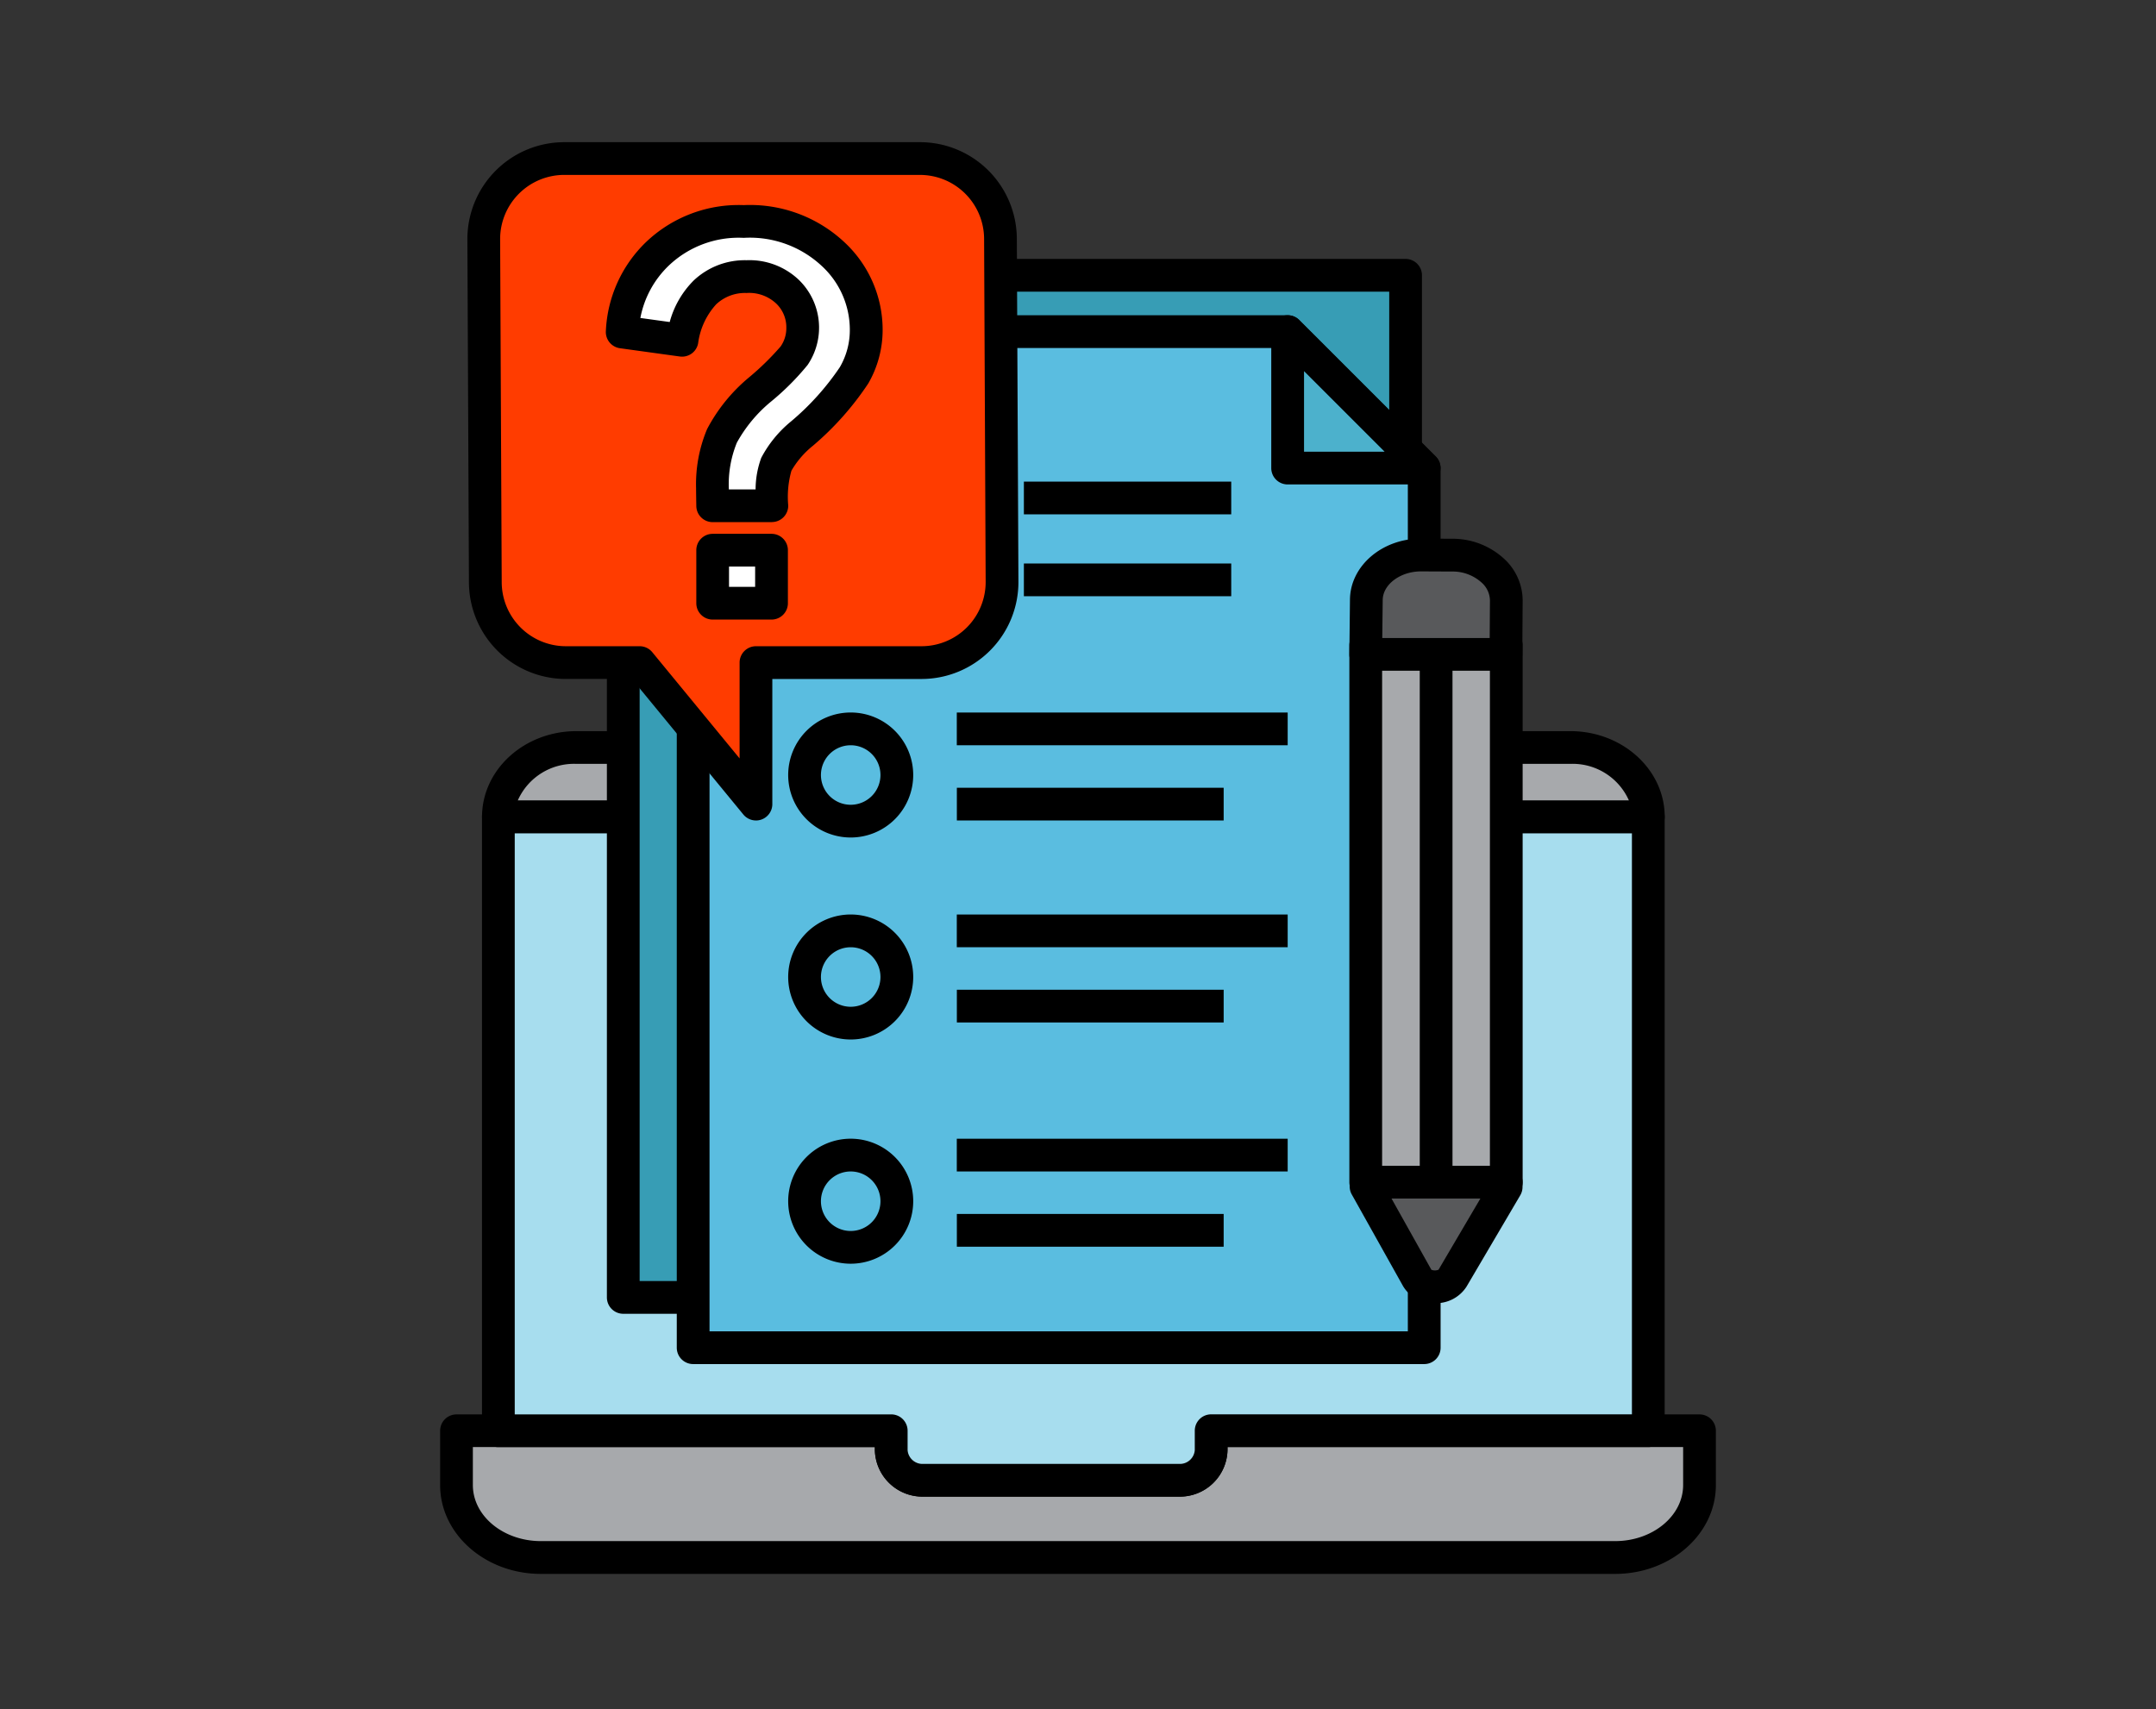 <svg xmlns="http://www.w3.org/2000/svg" xmlns:xlink="http://www.w3.org/1999/xlink" width="169" height="134" viewBox="0 0 169 134">
  <rect x="0" y="0" width="169" height="134" fill="#333333" stroke="none"/>
  <defs>
    <clipPath id="clip-path">
      <rect id="Rectángulo_339740" data-name="Rectángulo 339740" width="169" height="134" transform="translate(1146 4090)" fill="#fff" stroke="#707070" stroke-width="1"/>
    </clipPath>
  </defs>
  <g id="Grupo_952739" data-name="Grupo 952739" transform="translate(-1146 -4090)" clip-path="url(#clip-path)">
    <g id="Layer_74" data-name="Layer 74" transform="translate(1180.5 4101.146)">
      <path id="Trazado_636684" data-name="Trazado 636684" d="M111.489,227.359v.016H21.351v-.016c0-3,2.738-5.43,6.116-5.43h77.9c3.377,0,6.117,2.432,6.117,5.43Z" transform="translate(-16.785 -174.473)" fill="#a7a9ac"/>
      <path id="Trazado_636685" data-name="Trazado 636685" d="M106.773,223.945H16.635a1.283,1.283,0,0,1-1.283-1.283c0-3.717,3.318-6.729,7.4-6.729h77.906c4.08,0,7.4,3.012,7.4,6.713v.016a1.283,1.283,0,0,1-1.284,1.283Zm-88.624-2.566h87.109a4.826,4.826,0,0,0-4.6-2.88H22.75a4.821,4.821,0,0,0-4.6,2.88Z" transform="translate(-12.069 -169.759)"/>
      <path id="Trazado_636686" data-name="Trazado 636686" d="M103.434,472.438V476.7c0,3.136-2.961,5.677-6.611,5.677H12.611C8.959,482.377,6,479.835,6,476.7v-4.261H40.078v1.518A2.448,2.448,0,0,0,42.6,476.32H62.632a2.449,2.449,0,0,0,2.523-2.364v-1.518Z" transform="translate(-4.717 -371.415)" fill="#a7a9ac"/>
      <path id="Trazado_636687" data-name="Trazado 636687" d="M92.106,478.943H7.894c-4.353,0-7.894-3.122-7.894-6.96v-4.261a1.283,1.283,0,0,1,1.283-1.283H35.36a1.283,1.283,0,0,1,1.283,1.283v1.518a1.17,1.17,0,0,0,1.239,1.081H57.915a1.17,1.17,0,0,0,1.239-1.081v-1.518a1.283,1.283,0,0,1,1.283-1.283H98.717A1.283,1.283,0,0,1,100,467.721v4.261C100,475.82,96.46,478.943,92.106,478.943ZM2.566,469v2.978c0,2.423,2.39,4.394,5.328,4.394H92.106c2.938,0,5.328-1.971,5.328-4.394V469H61.72v.235a3.734,3.734,0,0,1-3.8,3.647H37.882a3.733,3.733,0,0,1-3.805-3.647V469Z" transform="translate(0 -366.698)"/>
      <path id="Trazado_636688" data-name="Trazado 636688" d="M111.486,247.4v48.121H77.22v1.518A2.449,2.449,0,0,1,74.7,299.4H54.666a2.448,2.448,0,0,1-2.522-2.364v-1.518h-30.8V247.4Z" transform="translate(-16.783 -194.498)" fill="#a7ddee"/>
      <path id="Trazado_636689" data-name="Trazado 636689" d="M69.981,295.97H49.949a3.733,3.733,0,0,1-3.805-3.647v-.235H16.631a1.283,1.283,0,0,1-1.283-1.283V242.683a1.283,1.283,0,0,1,1.283-1.283h90.138a1.283,1.283,0,0,1,1.283,1.283V290.8a1.283,1.283,0,0,1-1.283,1.283H73.786v.235A3.733,3.733,0,0,1,69.981,295.97Zm-52.067-6.45H47.426a1.283,1.283,0,0,1,1.283,1.283v1.518a1.17,1.17,0,0,0,1.239,1.081H69.981a1.17,1.17,0,0,0,1.239-1.081V290.8a1.283,1.283,0,0,1,1.283-1.283h32.983V243.966H17.914Z" transform="translate(-12.066 -189.781)"/>
      <path id="Trazado_636690" data-name="Trazado 636690" d="M67.132,48.821h61.323v80.13H67.132Z" transform="translate(-52.777 -38.381)" fill="#379db5"/>
      <path id="Trazado_636691" data-name="Trazado 636691" d="M123.739,125.517H62.416a1.283,1.283,0,0,1-1.283-1.283V44.1a1.283,1.283,0,0,1,1.283-1.283h61.323a1.283,1.283,0,0,1,1.283,1.283v80.13A1.283,1.283,0,0,1,123.739,125.517ZM63.7,122.951h58.757V45.387H63.7Z" transform="translate(-48.061 -33.664)"/>
      <path id="Trazado_636692" data-name="Trazado 636692" d="M150.032,80.159v68.963h-57.3V69.462h46.607Z" transform="translate(-72.9 -54.609)" fill="#5abde0"/>
      <path id="Trazado_636693" data-name="Trazado 636693" d="M145.316,145.687h-57.3a1.283,1.283,0,0,1-1.283-1.283V64.745a1.283,1.283,0,0,1,1.283-1.283h46.607a1.283,1.283,0,0,1,.907.376l10.7,10.7a1.283,1.283,0,0,1,.376.907V144.4A1.283,1.283,0,0,1,145.316,145.687ZM89.3,143.121h54.738V75.973l-9.946-9.945H89.3Z" transform="translate(-68.183 -49.892)"/>
      <path id="Trazado_636694" data-name="Trazado 636694" d="M321.385,80.159h-10.7v-10.7Z" transform="translate(-244.253 -54.609)" fill="#4cb1cc"/>
      <path id="Trazado_636695" data-name="Trazado 636695" d="M316.668,76.725h-10.7a1.283,1.283,0,0,1-1.283-1.283v-10.7a1.283,1.283,0,0,1,2.19-.907l10.7,10.7a1.283,1.283,0,0,1-.907,2.19Zm-9.414-2.566h6.316l-6.316-6.316Z" transform="translate(-239.536 -49.892)"/>
      <path id="Trazado_636696" data-name="Trazado 636696" d="M350.4,381.157l0,.375-2.332,3.967-1.883,3.2a1.753,1.753,0,0,1-2.744-.01l-1.8-3.216-2.228-3.984,0-.375Z" transform="translate(-266.83 -299.621)" fill="#58595b"/>
      <path id="Trazado_636697" data-name="Trazado 636697" d="M340.088,385.924h-.037A2.764,2.764,0,0,1,337.6,384.6l-4.028-7.2a1.283,1.283,0,0,1-.163-.643l.005-.375a1.283,1.283,0,0,1,1.283-1.266h0l10.987.042a1.283,1.283,0,0,1,1.278,1.3l-.005.375a1.283,1.283,0,0,1-.177.633l-4.216,7.169a2.831,2.831,0,0,1-2.478,1.289Zm-.275-2.618a.752.752,0,0,0,.561-.005l3.284-5.585-6.987-.026Z" transform="translate(-262.113 -294.904)"/>
      <path id="Trazado_636698" data-name="Trazado 636698" d="M339.3,184.467h11.016v42.088H339.3Z" transform="translate(-266.743 -145.022)" fill="#a7a9ac"/>
      <path id="Trazado_636699" data-name="Trazado 636699" d="M345.6,223.122H334.583a1.283,1.283,0,0,1-1.283-1.283V179.75a1.283,1.283,0,0,1,1.283-1.283H345.6a1.283,1.283,0,0,1,1.283,1.283v42.089a1.283,1.283,0,0,1-1.284,1.283Zm-9.733-2.566h8.45V181.033h-8.449Z" transform="translate(-262.029 -140.305)"/>
      <path id="Trazado_636700" data-name="Trazado 636700" d="M350.315,154.933l-.028,4.219H339.3l.047-4.282c.021-1.951,1.947-3.52,4.307-3.507l2.406.011C348.424,151.385,350.328,152.979,350.315,154.933Z" transform="translate(-266.746 -118.996)" fill="#58595b"/>
      <path id="Trazado_636701" data-name="Trazado 636701" d="M345.57,155.715H334.583a1.283,1.283,0,0,1-1.283-1.3l.047-4.282c.028-2.64,2.52-4.777,5.562-4.777h.035l2.405.011a5.952,5.952,0,0,1,4.2,1.683,4.463,4.463,0,0,1,1.335,3.169l-.028,4.219A1.283,1.283,0,0,1,345.57,155.715Zm-9.691-2.566H344.3l.02-2.944a1.912,1.912,0,0,0-.594-1.347,3.375,3.375,0,0,0-2.386-.921l-2.406-.011h-.02c-1.615,0-2.985,1.021-3,2.238Z" transform="translate(-262.029 -114.276)"/>
      <path id="Trazado_636702" data-name="Trazado 636702" d="M359.108,187.789h2.566v40.6h-2.566Z" transform="translate(-282.319 -147.633)"/>
      <path id="Trazado_636703" data-name="Trazado 636703" d="M132.494,218.911a4.9,4.9,0,1,1,4.9-4.9A4.9,4.9,0,0,1,132.494,218.911Zm0-7.232a2.333,2.333,0,1,0,2.333,2.333A2.333,2.333,0,0,0,132.494,211.679Z" transform="translate(-100.311 -164.398)"/>
      <path id="Trazado_636704" data-name="Trazado 636704" d="M132.494,292.967a4.9,4.9,0,1,1,4.9-4.9A4.9,4.9,0,0,1,132.494,292.967Zm0-7.232a2.333,2.333,0,1,0,2.333,2.333A2.333,2.333,0,0,0,132.494,285.735Z" transform="translate(-100.311 -222.618)"/>
      <path id="Trazado_636705" data-name="Trazado 636705" d="M213.988,124.453h16.253v2.566H213.988Z" transform="translate(-168.23 -97.841)"/>
      <path id="Trazado_636706" data-name="Trazado 636706" d="M213.988,154.471h16.253v2.566H213.988Z" transform="translate(-168.23 -121.44)"/>
      <path id="Trazado_636707" data-name="Trazado 636707" d="M189.395,209.113h25.937v2.566H189.395Z" transform="translate(-148.896 -164.398)"/>
      <path id="Trazado_636708" data-name="Trazado 636708" d="M189.4,236.691h20.914v2.566H189.4Z" transform="translate(-148.896 -186.079)"/>
      <path id="Trazado_636709" data-name="Trazado 636709" d="M189.395,283.17h25.937v2.566H189.395Z" transform="translate(-148.896 -222.619)"/>
      <path id="Trazado_636710" data-name="Trazado 636710" d="M189.4,310.748h20.914v2.566H189.4Z" transform="translate(-148.896 -244.3)"/>
      <path id="Trazado_636711" data-name="Trazado 636711" d="M189.395,365.375h25.937v2.566H189.395Z" transform="translate(-148.896 -287.246)"/>
      <path id="Trazado_636712" data-name="Trazado 636712" d="M189.4,392.954h20.914v2.566H189.4Z" transform="translate(-148.896 -308.927)"/>
      <path id="Trazado_636713" data-name="Trazado 636713" d="M132.494,375.172a4.9,4.9,0,1,1,4.9-4.9,4.9,4.9,0,0,1-4.9,4.9Zm0-7.232a2.333,2.333,0,1,0,2.333,2.333A2.333,2.333,0,0,0,132.494,367.94Z" transform="translate(-100.311 -287.245)"/>
      <path id="Trazado_636714" data-name="Trazado 636714" d="M22.423,45.518h5.79l9.118,11.095V45.518h12.98a6.308,6.308,0,0,0,6.308-6.308l-.124-26.9A6.308,6.308,0,0,0,50.186,6H22.3a6.308,6.308,0,0,0-6.308,6.308l.124,26.9a6.308,6.308,0,0,0,6.308,6.31Z" transform="translate(-12.572 -4.717)" fill="#ff3c00"/>
      <path id="Trazado_636715" data-name="Trazado 636715" d="M32.611,53.178a1.283,1.283,0,0,1-.992-.468L22.887,42.084H17.7a7.6,7.6,0,0,1-7.591-7.591L9.987,7.6A7.6,7.6,0,0,1,17.579,0H45.466a7.6,7.6,0,0,1,7.591,7.591l.124,26.894a7.6,7.6,0,0,1-7.591,7.6h-11.7v9.811a1.283,1.283,0,0,1-1.283,1.283ZM17.579,2.566a5.032,5.032,0,0,0-5.025,5.025l.124,26.894A5.033,5.033,0,0,0,17.7,39.517h5.791a1.283,1.283,0,0,1,.991.469l6.843,8.327V40.8a1.283,1.283,0,0,1,1.283-1.283h12.98a5.032,5.032,0,0,0,5.025-5.025L50.491,7.6a5.033,5.033,0,0,0-5.025-5.033Z" transform="translate(-7.851)"/>
      <path id="Trazado_636716" data-name="Trazado 636716" d="M78.475,51.369H73.837q-.018-1.112-.018-1.354a9.874,9.874,0,0,1,.746-4.122,12.216,12.216,0,0,1,2.983-3.636,23.359,23.359,0,0,0,2.673-2.647,3.8,3.8,0,0,0,.673-2.182A3.858,3.858,0,0,0,79.7,34.587a4.356,4.356,0,0,0-3.21-1.182,4.566,4.566,0,0,0-3.255,1.233,6.8,6.8,0,0,0-1.8,3.759l-4.692-.648a9.021,9.021,0,0,1,2.773-6.143,9.23,9.23,0,0,1,6.756-2.526,9.554,9.554,0,0,1,7,2.556,8.093,8.093,0,0,1,2.6,5.951,7.078,7.078,0,0,1-.955,3.557,22.344,22.344,0,0,1-4.083,4.567,8.443,8.443,0,0,0-2.01,2.4,8.872,8.872,0,0,0-.354,3.253Zm-4.638,7.638V54.85H78.45v4.158Z" transform="translate(-52.473 -22.862)" fill="#fff"/>
      <path id="Trazado_636717" data-name="Trazado 636717" d="M73.732,55.573H69.119a1.283,1.283,0,0,1-1.283-1.283V50.133a1.283,1.283,0,0,1,1.283-1.283h4.613a1.283,1.283,0,0,1,1.283,1.283V54.29a1.283,1.283,0,0,1-1.283,1.283ZM70.4,53.007h2.047V51.416H70.4Zm3.355-5.073H69.119a1.283,1.283,0,0,1-1.283-1.262q-.019-1.128-.018-1.375a11.167,11.167,0,0,1,.864-4.66,13.3,13.3,0,0,1,3.287-4.052,21.279,21.279,0,0,0,2.48-2.429,2.509,2.509,0,0,0,.443-1.449,2.567,2.567,0,0,0-.813-1.929,3.1,3.1,0,0,0-2.306-.809,3.3,3.3,0,0,0-2.376.884,5.617,5.617,0,0,0-1.42,3.069,1.28,1.28,0,0,1-1.435,1.026L61.852,34.3a1.283,1.283,0,0,1-1.106-1.342A10.31,10.31,0,0,1,63.9,25.973a10.509,10.509,0,0,1,7.655-2.893A10.829,10.829,0,0,1,79.457,26a9.367,9.367,0,0,1,2.984,6.866,8.38,8.38,0,0,1-1.123,4.192,23.232,23.232,0,0,1-4.326,4.874,7.054,7.054,0,0,0-1.7,1.969,7.531,7.531,0,0,0-.251,2.727,1.283,1.283,0,0,1-1.283,1.3Zm-3.372-2.566h2.1a7.218,7.218,0,0,1,.444-2.477,9.265,9.265,0,0,1,2.317-2.84,20.53,20.53,0,0,0,3.838-4.259,5.762,5.762,0,0,0,.787-2.922,6.8,6.8,0,0,0-2.217-5.036,8.259,8.259,0,0,0-6.1-2.188A7.929,7.929,0,0,0,65.7,27.8a7.653,7.653,0,0,0-2.249,4.128l2.3.317a7.261,7.261,0,0,1,1.888-3.264A5.832,5.832,0,0,1,71.774,27.4a5.611,5.611,0,0,1,4.113,1.554,5.218,5.218,0,0,1,.676,6.654,20.265,20.265,0,0,1-2.874,2.878,11.108,11.108,0,0,0-2.677,3.222,8.673,8.673,0,0,0-.628,3.585c0,.02,0,.044,0,.072Z" transform="translate(-47.755 -18.145)"/>
    </g>
  </g>
</svg>
